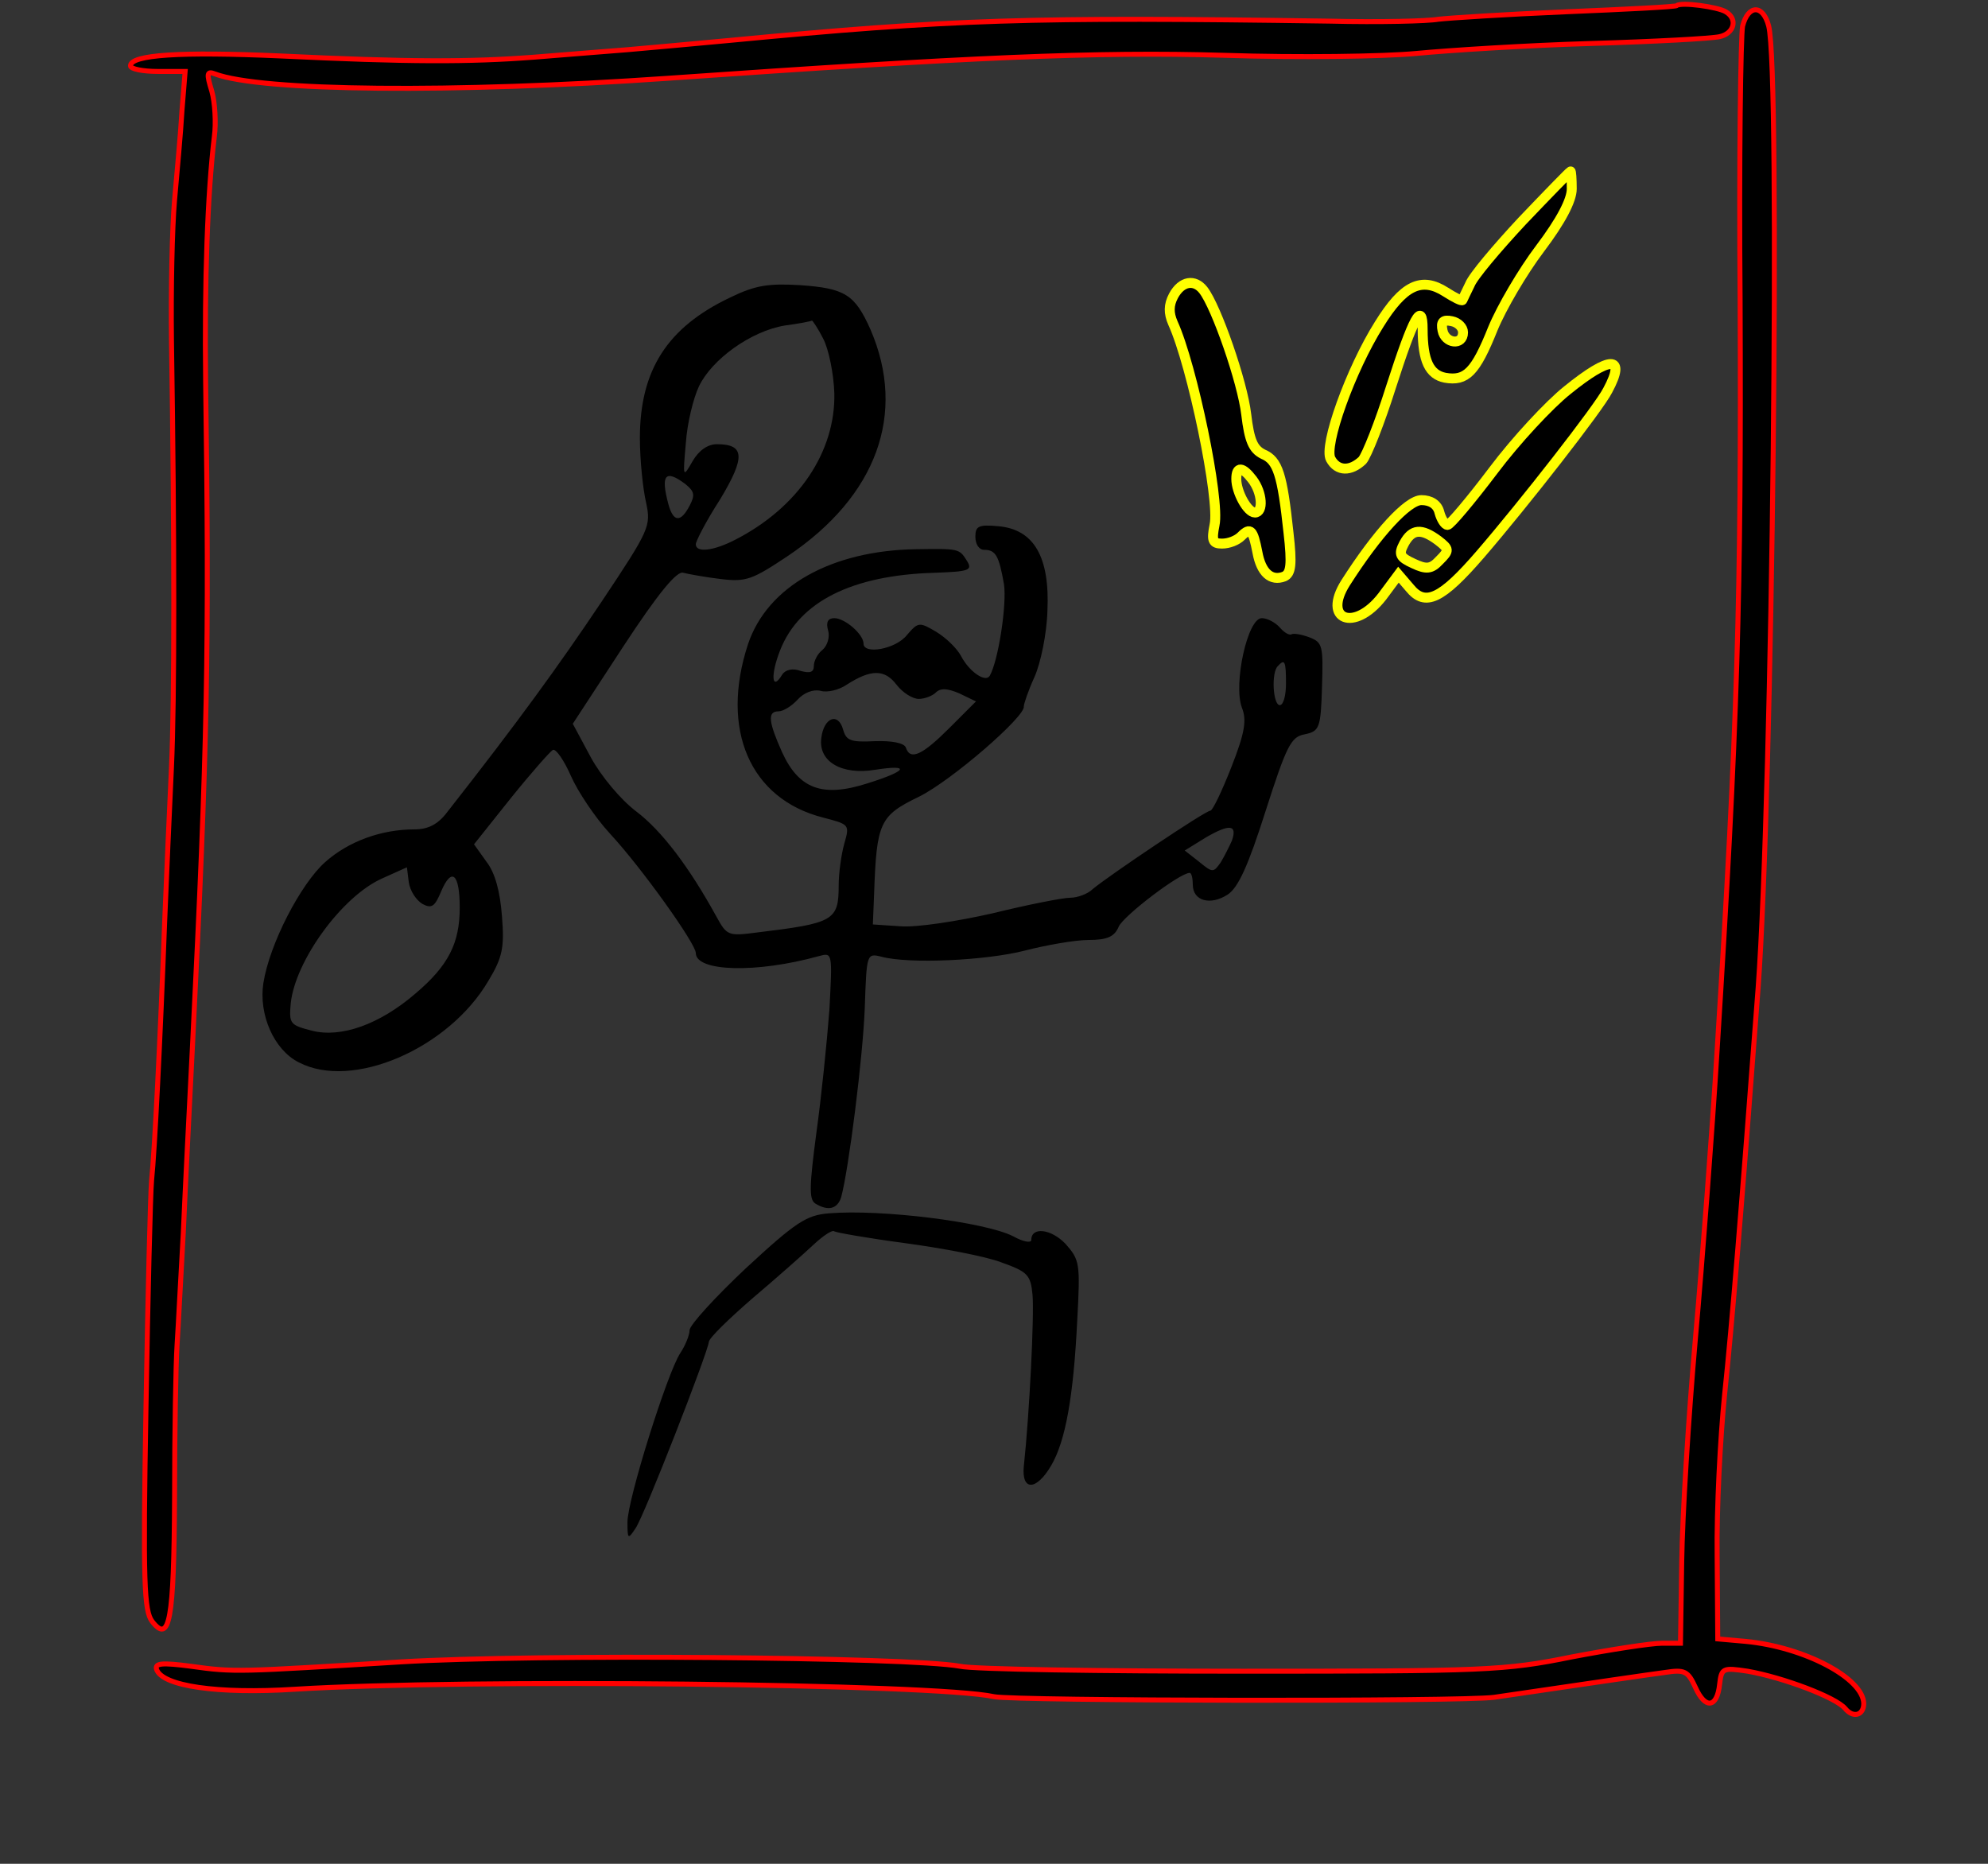 <svg height="600" width="640" xmlns="http://www.w3.org/2000/svg">
        <rect width="100%" height="100%" fill="#333333" stroke="none"/>
        <g transform="translate(0,639) scale(0.2,-0.2)"
        fill="#000000" stroke="none">
            <path id="lineAB" d="M2699 3186 c-2 -2 -83 -6 -179 -10 -96 -4 -188 -10 -205 -12 -16 -3 -95 -5 -175 -3 -483 7 -610 3 -965 -31 -55 -5 -129 -12 -165 -15 -36 -3 -103 -8 -150 -12 -105 -8 -202 -8 -410 2 -159 7 -240 2 -240 -16 0 -5 20 -9 44 -9 l44 0 -5 -62 c-2 -35 -8 -100 -12 -145 -4 -45 -6 -146 -5 -225 5 -325 5 -580 0 -688 -3 -63 -8 -176 -11 -250 -7 -187 -16 -367 -21 -415 -2 -22 -6 -186 -9 -365 -5 -284 -3 -328 10 -345 28 -36 35 1 36 200 0 105 2 215 4 245 2 30 6 111 10 180 3 69 10 206 15 305 24 479 27 635 21 1065 -2 164 3 303 14 395 3 22 1 55 -4 73 -9 29 -8 33 5 28 74 -28 384 -31 729 -7 485 34 690 43 895 37 120 -4 257 -2 310 3 52 5 178 13 280 16 102 3 195 8 208 11 23 5 30 28 10 40 -13 8 -72 16 -79 10z" stroke="red" stroke-width="8"/>
            <path d="M2805 3153 c-3 -15 -6 -214 -4 -443 2 -476 -4 -678 -37 -1205 -8
            -132 -24 -341 -35 -465 -11 -124 -21 -285 -22 -358 l-2 -132 -30 0 c-17 0 -82
            -10 -145 -22 -108 -22 -140 -23 -530 -23 -228 0 -433 3 -455 8 -81 15 -684 20
            -900 7 -262 -16 -267 -17 -338 -7 -46 6 -58 5 -55 -5 9 -27 98 -40 223 -32
            272 17 1031 9 1125 -12 34 -7 756 -8 805 -1 177 26 245 36 275 40 32 5 37 2
            49 -24 16 -36 35 -33 39 5 3 26 5 27 45 21 57 -10 142 -42 157 -60 13 -16 30
            -11 30 8 -1 41 -96 91 -190 100 l-45 4 -1 134 c-1 74 5 190 12 259 12 114 27
            297 54 655 23 315 36 1474 17 1548 -9 35 -33 35 -42 0z" stroke="red" stroke-width="8"/>
            <path d="M2450 2839 c-41 -44 -79 -89 -84 -102 -6 -12 -11 -23 -12 -25 -1 -2
            -13 4 -27 13 -39 25 -68 11 -107 -52 -46 -73 -90 -196 -78 -217 11 -20 32 -20
            51 -2 7 8 28 61 46 118 36 112 51 140 51 93 0 -51 11 -73 36 -78 34 -6 49 9
            77 79 14 34 48 92 76 129 34 45 51 78 51 96 0 16 -1 29 -2 28 -2 -1 -37 -37
            -78 -80z m-95 -179 c0 -22 -29 -18 -33 3 -3 14 1 18 15 15 10 -2 18 -10 18
            -18z" stroke="yellow" stroke-width="16"/>
            <path d="M1175 2716 c-101 -48 -145 -117 -145 -226 0 -36 5 -83 10 -104 8 -38
            6 -43 -72 -160 -69 -103 -135 -194 -248 -338 -15 -20 -31 -28 -53 -28 -53 0
            -106 -19 -144 -53 -39 -35 -89 -131 -99 -194 -8 -51 17 -108 57 -128 86 -45
            241 22 305 131 23 38 26 54 22 104 -3 40 -11 70 -25 88 l-20 28 59 74 c33 41
            64 76 68 78 5 2 18 -17 29 -42 11 -25 39 -67 63 -93 51 -55 138 -177 138 -192
            0 -30 97 -33 198 -5 22 6 22 6 17 -87 -4 -52 -13 -141 -21 -198 -11 -84 -12
            -106 -2 -113 21 -13 36 -9 42 10 12 44 35 225 38 305 3 87 3 88 27 82 45 -12
            169 -6 231 10 35 9 81 17 102 17 30 0 42 5 49 22 9 18 98 86 114 86 3 0 5 -9
            5 -19 0 -26 28 -34 56 -16 17 11 33 46 61 134 34 106 41 120 63 124 24 5 26
            10 28 77 2 65 1 71 -20 79 -13 5 -26 7 -29 5 -4 -2 -12 3 -19 11 -7 8 -20 15
            -29 15 -23 0 -46 -106 -32 -144 8 -20 5 -40 -17 -96 -15 -38 -30 -70 -34 -70
            -8 0 -164 -105 -189 -126 -8 -8 -25 -14 -36 -14 -12 0 -68 -11 -125 -25 -57
            -13 -123 -23 -148 -21 l-45 3 2 49 c4 116 9 126 73 157 52 26 171 129 168 145
            0 4 7 25 17 47 10 22 20 70 21 107 4 87 -22 131 -79 136 -32 3 -37 0 -37 -17
            0 -12 6 -21 14 -21 19 0 24 -10 32 -55 5 -32 -9 -124 -23 -148 -7 -11 -33 7
            -46 32 -7 13 -25 30 -40 39 -27 16 -29 16 -47 -5 -18 -23 -70 -32 -70 -14 0
            15 -30 41 -47 41 -10 0 -14 -6 -10 -20 3 -10 -1 -24 -9 -31 -8 -6 -14 -18 -14
            -26 0 -10 -6 -12 -21 -8 -13 5 -25 2 -30 -6 -17 -28 -19 0 -3 40 31 78 116
            120 247 124 58 2 63 4 53 20 -12 19 -13 19 -81 18 -137 -2 -240 -60 -271 -153
            -45 -137 3 -249 121 -279 42 -11 43 -11 34 -42 -5 -18 -9 -48 -9 -67 0 -57 -8
            -61 -132 -76 -46 -6 -48 -5 -65 26 -44 80 -88 138 -129 169 -25 19 -56 56 -73
            87 l-29 54 81 124 c57 87 87 123 97 119 8 -2 35 -7 60 -10 41 -5 51 -1 108 37
            143 96 192 229 133 365 -25 56 -41 66 -113 71 -51 3 -72 0 -113 -20z m150 -66
            c9 -17 17 -57 18 -88 2 -94 -58 -184 -160 -236 -35 -18 -63 -21 -63 -7 0 5 17
            38 39 72 41 68 40 89 -5 89 -15 0 -29 -10 -39 -27 -16 -28 -16 -27 -11 29 2
            31 12 72 21 91 21 44 84 89 138 98 23 3 43 7 44 8 1 0 10 -13 18 -29z m-222
            -234 c15 -12 16 -18 7 -35 -14 -27 -26 -27 -34 2 -13 48 -5 57 27 33z m967
            -321 c0 -19 -4 -35 -10 -35 -11 0 -14 53 -3 63 11 12 13 8 13 -28z m-591 -25
            c9 0 22 5 27 10 8 8 19 7 38 -1 l27 -13 -43 -43 c-43 -43 -63 -53 -70 -31 -3
            7 -22 11 -50 10 -39 -2 -46 1 -51 19 -8 28 -31 19 -35 -14 -5 -38 33 -60 87
            -51 58 9 51 -2 -13 -22 -72 -23 -110 -9 -137 50 -22 49 -24 66 -6 66 8 0 22 9
            31 19 10 11 25 17 37 14 10 -3 29 1 42 10 39 25 61 25 80 0 10 -13 26 -23 36
            -23z m504 -228 c-4 -9 -12 -25 -18 -35 -12 -17 -13 -17 -35 1 l-23 18 34 21
            c38 22 51 21 42 -5z m-1303 -102 c15 -8 20 -4 30 20 17 40 30 29 30 -26 0 -57
            -18 -93 -71 -138 -58 -50 -120 -72 -167 -60 -35 9 -37 11 -34 44 7 68 82 172
            147 201 l40 18 3 -24 c2 -14 12 -29 22 -35z"/>
            <path d="M1889 2719 c-8 -15 -8 -28 -1 -44 31 -68 76 -285 67 -325 -5 -25 -3
            -30 12 -30 11 0 24 5 31 12 15 15 19 10 26 -26 6 -33 22 -47 43 -39 11 5 13
            19 7 71 -10 93 -17 116 -41 126 -16 8 -22 22 -27 64 -6 52 -48 173 -69 200
            -14 18 -35 15 -48 -9z m127 -296 c16 -21 18 -53 4 -53 -12 0 -30 33 -30 54 0
            21 10 20 26 -1z" stroke="yellow" stroke-width="16"/>
            <path d="M2523 2567 c-29 -23 -83 -81 -119 -129 -37 -49 -70 -88 -74 -88 -4 0
            -10 9 -13 20 -3 13 -14 20 -29 20 -22 0 -71 -53 -122 -133 -38 -60 14 -80 59
            -22 l26 35 18 -21 c25 -31 51 -19 114 54 69 80 191 236 205 264 30 56 4 56
            -65 0z m-208 -242 c18 -14 18 -16 2 -32 -13 -14 -21 -15 -42 -5 -22 10 -24 15
            -15 32 13 24 28 25 55 5z" stroke="yellow" stroke-width="16"/>
            <path d="M1334 1242 c-36 -3 -53 -14 -133 -88 -50 -47 -91 -92 -91 -100 0 -8
            -7 -25 -15 -37 -21 -32 -85 -236 -85 -272 0 -28 1 -28 13 -10 14 20 116 282
            118 300 0 6 32 37 70 70 39 33 83 72 99 87 15 14 30 24 33 21 3 -2 54 -11 114
            -19 59 -8 129 -21 155 -31 42 -15 47 -20 50 -52 3 -32 -5 -193 -14 -276 -4
            -40 20 -40 44 1 23 39 36 111 42 234 5 92 4 97 -19 123 -23 24 -55 28 -55 6 0
            -5 -13 -3 -29 6 -45 23 -212 44 -297 37z"/>
            <path d="M515 10 c3 -5 31 -10 62 -10 70 0 66 5 -10 14 -39 4 -56 3 -52 -4z"/>
            <path d="M2748 3 c18 -2 45 -2 60 0 15 2 0 4 -33 4 -33 0 -45 -2 -27 -4z" />
        </g>
    </svg>